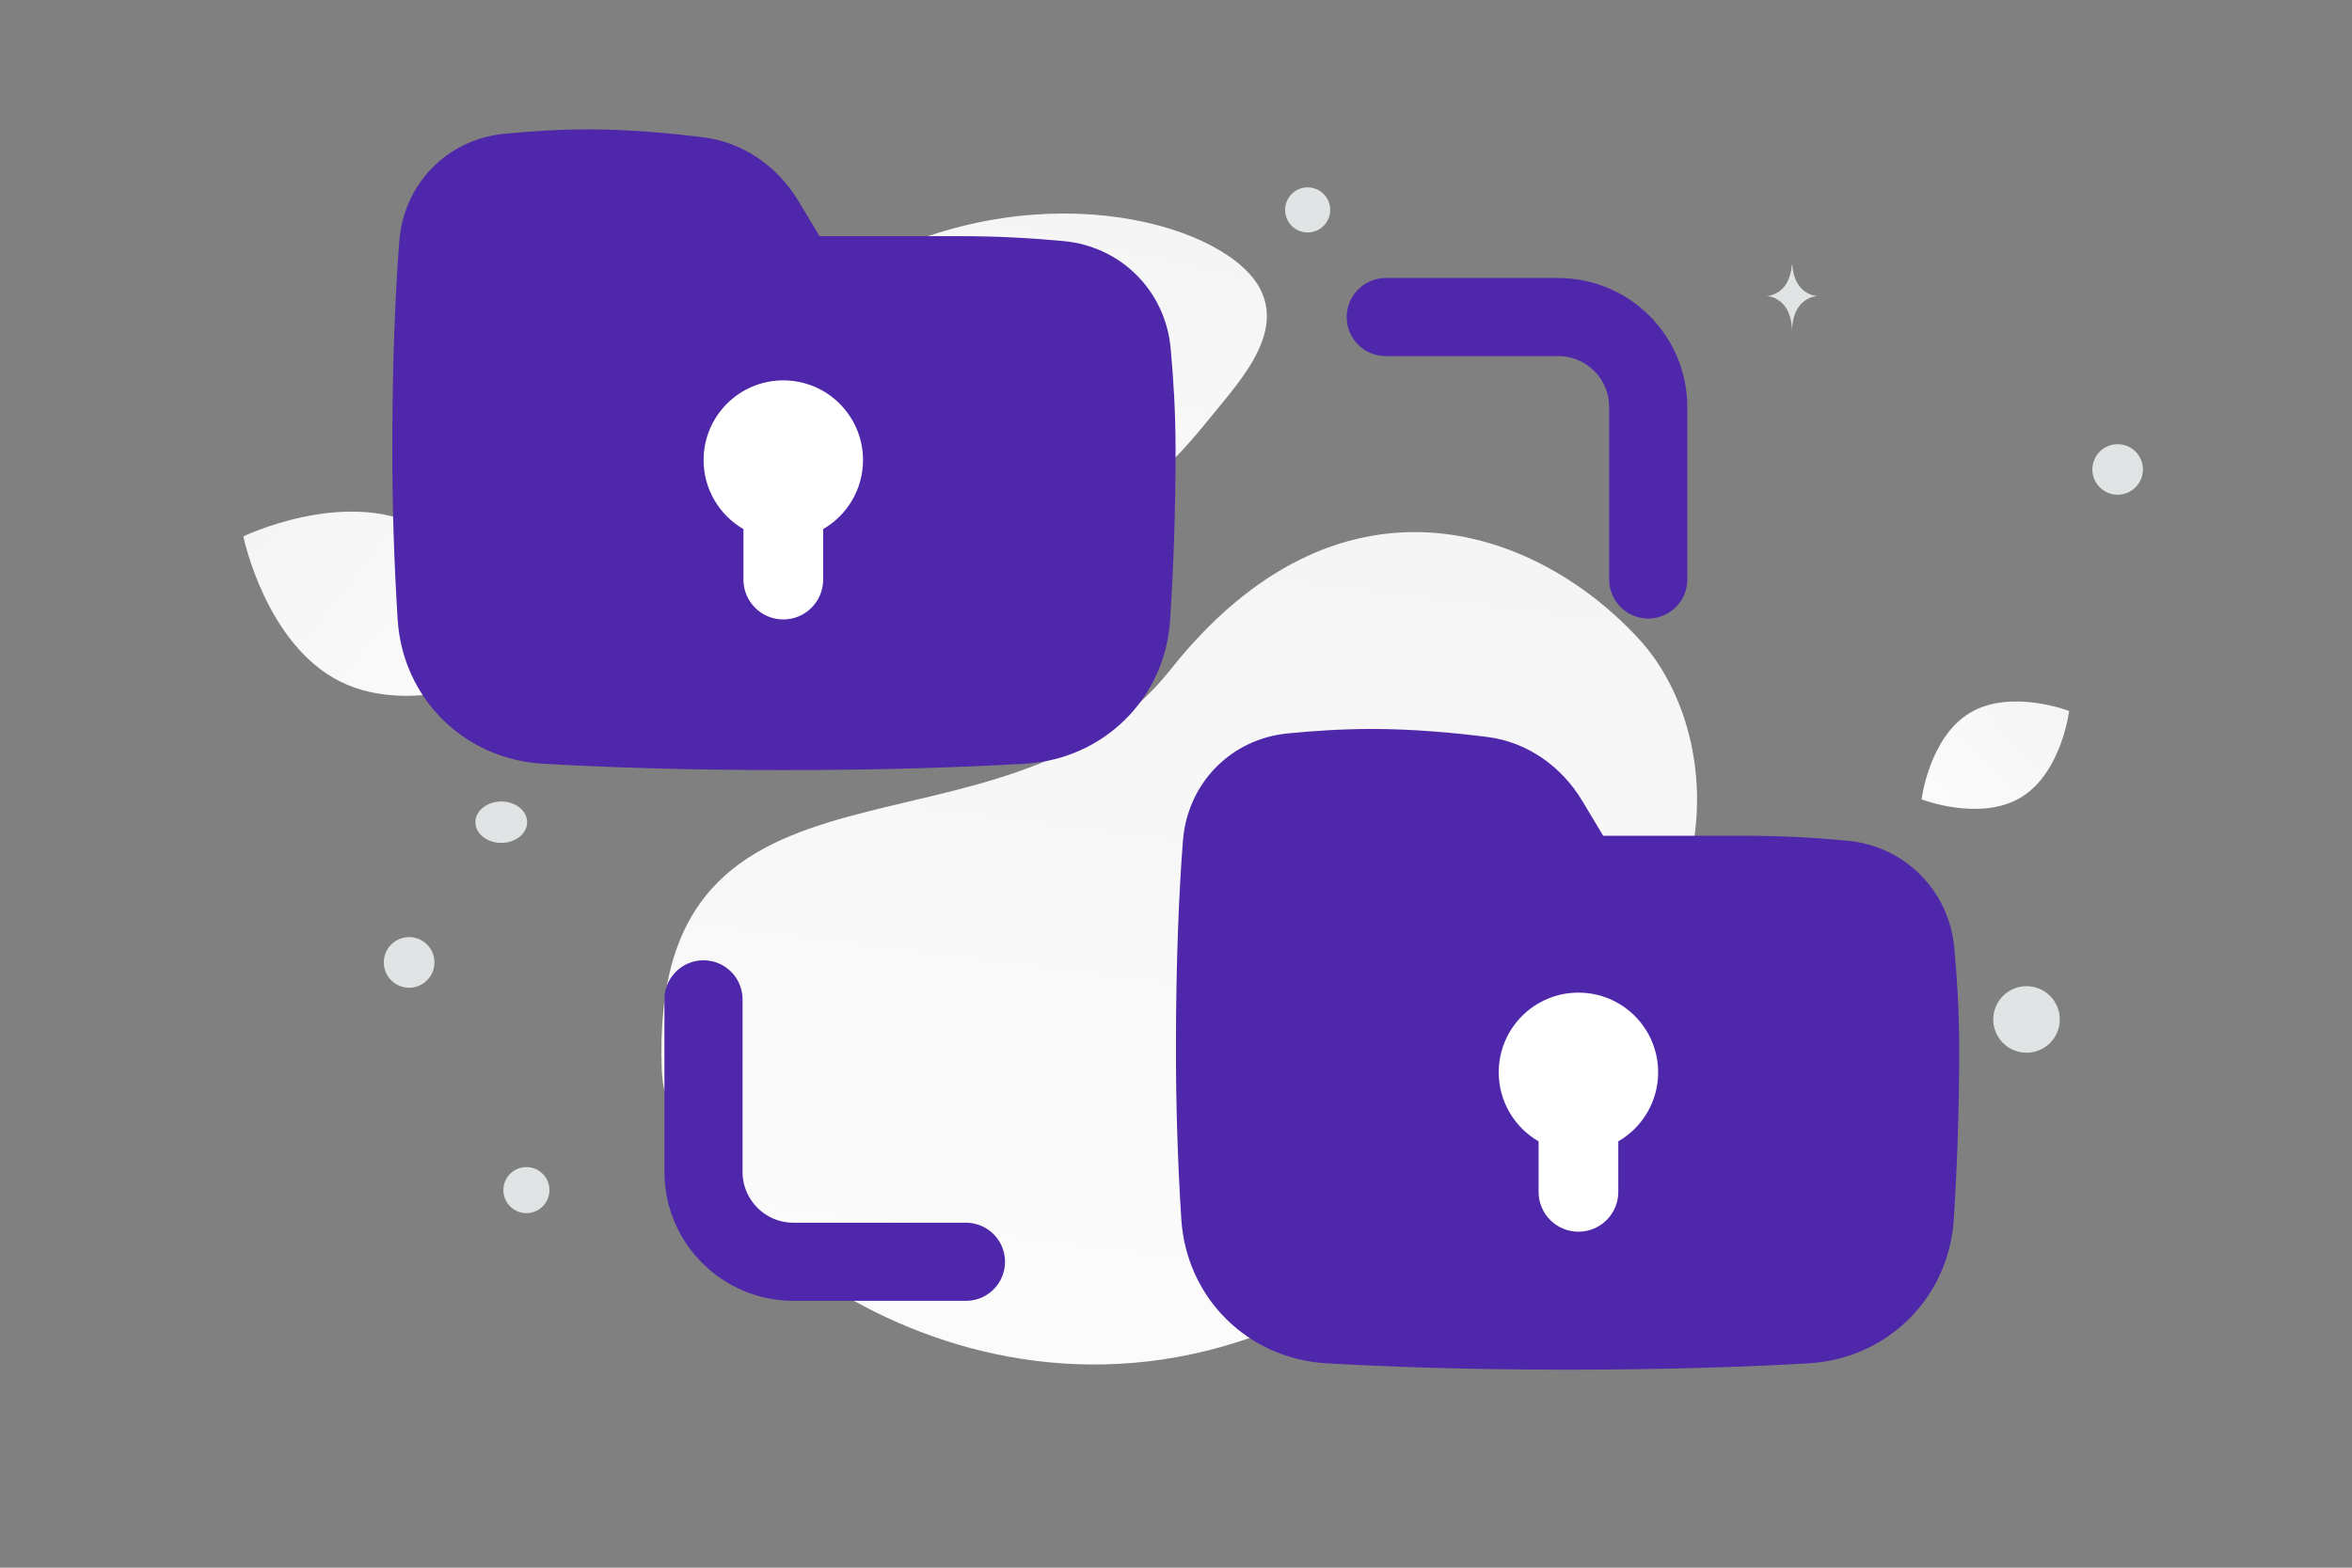 <svg width="900" height="600" viewBox="0 0 900 600" fill="none" xmlns="http://www.w3.org/2000/svg">
<rect x="0" y="0" width="900" height="600" fill="#808080" stroke="none"/>
<g clip-path="url(#clip0_1235_28182)">
<path d="M253.247 409.8C255.316 462.282 367.37 558.873 489.509 507.761C546.314 483.987 538.508 454.113 579.254 409.951C603.541 383.629 639.959 362.03 647.306 326.395C653.656 295.635 645.023 264.024 627.186 244.611C587.07 200.952 511.971 175.527 447.908 256.265C383.844 337.003 247.927 274.445 253.247 409.8Z" fill="url(#paint0_linear_1235_28182)"/>
<path d="M252.881 206.048C263.95 225.803 288.193 228.518 327.032 224.764C356.241 221.935 382.878 219.746 412.09 203.82C432.536 192.68 448.72 177.608 460.533 162.97C473.334 147.112 491.201 129.014 482.442 111.034C470.405 86.335 400.797 65.534 333.206 99.552C258.956 136.931 242.052 186.74 252.881 206.048Z" fill="url(#paint1_linear_1235_28182)"/>
<path d="M130.277 260.89C158.973 275.125 197.059 256.822 197.059 256.822C197.059 256.822 188.595 215.447 159.884 201.232C131.188 186.998 93.116 205.281 93.116 205.281C93.116 205.281 101.581 246.655 130.277 260.89Z" fill="url(#paint2_linear_1235_28182)"/>
<path d="M773.251 305.236C757.661 314.58 735.292 305.942 735.292 305.942C735.292 305.942 738.217 282.157 753.818 272.824C769.408 263.48 791.767 272.107 791.767 272.107C791.767 272.107 788.842 295.892 773.251 305.236Z" fill="url(#paint3_linear_1235_28182)"/>
<path d="M201.434 464.304C206.302 464.304 210.248 460.358 210.248 455.49C210.248 450.622 206.302 446.676 201.434 446.676C196.566 446.676 192.62 450.622 192.62 455.49C192.62 460.358 196.566 464.304 201.434 464.304Z" fill="#E1E4E5"/>
<path d="M775.453 402.907C782.484 402.907 788.184 397.207 788.184 390.176C788.184 383.145 782.484 377.445 775.453 377.445C768.422 377.445 762.722 383.145 762.722 390.176C762.722 397.207 768.422 402.907 775.453 402.907Z" fill="#E1E4E5"/>
<path d="M156.551 378.038C161.902 378.038 166.24 373.7 166.24 368.349C166.24 362.998 161.902 358.66 156.551 358.66C151.2 358.66 146.862 362.998 146.862 368.349C146.862 373.7 151.2 378.038 156.551 378.038Z" fill="#E1E4E5"/>
<path d="M210.796 122.411C216.745 122.411 221.568 117.588 221.568 111.639C221.568 105.69 216.745 100.867 210.796 100.867C204.847 100.867 200.024 105.69 200.024 111.639C200.024 117.588 204.847 122.411 210.796 122.411Z" fill="#E1E4E5"/>
<path d="M800.654 179.673C800.654 185.015 804.985 189.346 810.327 189.346C815.669 189.346 820 185.015 820 179.673C820 174.331 815.669 170 810.327 170C804.985 170 800.654 174.331 800.654 179.673Z" fill="#E1E4E5"/>
<path d="M500.381 88.967C505.146 88.967 509.009 85.104 509.009 80.339C509.009 75.574 505.146 71.711 500.381 71.711C495.616 71.711 491.753 75.574 491.753 80.339C491.753 85.104 495.616 88.967 500.381 88.967Z" fill="#E1E4E5"/>
<path d="M191.817 322.6C197.284 322.6 201.716 319.054 201.716 314.681C201.716 310.307 197.284 306.762 191.817 306.762C186.35 306.762 181.918 310.307 181.918 314.681C181.918 319.054 186.35 322.6 191.817 322.6Z" fill="#E1E4E5"/>
<path d="M685.794 101.293H685.653C684.818 113.124 676.019 113.306 676.019 113.306C676.019 113.306 685.721 113.496 685.721 127.167C685.721 113.496 695.424 113.306 695.424 113.306C695.424 113.306 686.629 113.124 685.794 101.293ZM716.958 431.958H716.823C716.021 443.755 707.573 443.936 707.573 443.936C707.573 443.936 716.889 444.125 716.889 457.756C716.889 444.125 726.204 443.936 726.204 443.936C726.204 443.936 717.76 443.755 716.958 431.958Z" fill="#E1E4E5"/>
<path d="M530.265 121.348H596.272C615.274 121.348 630.702 136.775 630.702 155.778V221.785M369.628 482.919H303.621C284.618 482.919 269.191 467.492 269.191 448.49V382.483" stroke="#4F27AA" stroke-width="29.89" stroke-linecap="round" stroke-linejoin="round"/>
<path fill-rule="evenodd" clip-rule="evenodd" d="M305.563 76.999L313.596 90.387H368.09C382.274 90.387 395.637 91.207 407.041 92.278C428.944 94.336 445.881 111.273 447.939 133.176C449.01 144.58 449.831 157.944 449.831 172.128C449.831 196.93 448.928 219.023 447.779 237.091C445.859 267.305 422.364 290.563 392.14 292.306C369.185 293.629 338.462 294.739 299.972 294.739C261.482 294.739 230.76 293.629 207.805 292.306C177.58 290.563 154.086 267.305 152.165 237.091C150.798 215.463 150.114 193.798 150.114 172.128C150.114 137.187 151.358 110.959 152.784 92.379C154.466 70.445 170.981 53.375 192.874 51.219C202.807 50.242 213.925 49.516 225.043 49.516C240.974 49.516 256.905 51.006 269.35 52.593C284.58 54.534 297.664 63.833 305.563 76.999ZM605.426 306.476L613.459 319.864H667.953C682.137 319.864 695.5 320.684 706.905 321.755C728.807 323.813 745.744 340.75 747.802 362.653C748.874 374.057 749.694 387.421 749.694 401.605C749.694 426.407 748.791 448.5 747.642 466.568C745.722 496.782 722.227 520.04 692.003 521.783C669.048 523.106 638.325 524.216 599.835 524.216C561.346 524.216 530.623 523.106 507.668 521.783C477.444 520.04 453.949 496.782 452.029 466.568C450.661 444.94 449.977 423.275 449.977 401.605C449.977 366.664 451.222 340.436 452.647 321.857C454.329 299.922 470.844 282.852 492.737 280.697C502.671 279.719 513.788 278.993 524.906 278.993C540.837 278.993 556.768 280.484 569.214 282.07C584.444 284.011 597.527 293.311 605.426 306.476Z" fill="#4F27AA"/>
<path fill-rule="evenodd" clip-rule="evenodd" d="M619.246 436.827C628.362 431.553 634.496 421.696 634.496 410.406C634.496 393.561 620.84 379.905 603.995 379.905C587.15 379.905 573.494 393.561 573.494 410.406C573.494 421.696 579.628 431.553 588.745 436.827V456.158C588.745 464.58 595.573 471.408 603.995 471.408C612.418 471.408 619.246 464.58 619.246 456.158V436.827ZM314.983 202.499C324.1 197.225 330.234 187.368 330.234 176.079C330.234 159.233 316.578 145.578 299.733 145.578C282.888 145.578 269.232 159.233 269.232 176.079C269.232 187.368 275.366 197.225 284.482 202.499V221.83C284.482 230.252 291.31 237.08 299.733 237.08C308.155 237.08 314.983 230.252 314.983 221.83V202.499Z" fill="white"/>
</g>
<defs>
<linearGradient id="paint0_linear_1235_28182" x1="404.647" y1="711.335" x2="514.718" y2="-168.128" gradientUnits="userSpaceOnUse">
<stop stop-color="white"/>
<stop offset="1" stop-color="#EEEEEE"/>
</linearGradient>
<linearGradient id="paint1_linear_1235_28182" x1="327.451" y1="334.081" x2="426.114" y2="-109.269" gradientUnits="userSpaceOnUse">
<stop stop-color="white"/>
<stop offset="1" stop-color="#EEEEEE"/>
</linearGradient>
<linearGradient id="paint2_linear_1235_28182" x1="240.472" y1="305.292" x2="3.787" y2="118.073" gradientUnits="userSpaceOnUse">
<stop stop-color="white"/>
<stop offset="1" stop-color="#EEEEEE"/>
</linearGradient>
<linearGradient id="paint3_linear_1235_28182" x1="712.919" y1="335.315" x2="838.369" y2="218.755" gradientUnits="userSpaceOnUse">
<stop stop-color="white"/>
<stop offset="1" stop-color="#EEEEEE"/>
</linearGradient>
<clipPath id="clip0_1235_28182">
<rect width="900" height="600" fill="white"/>
</clipPath>
</defs>
</svg>

